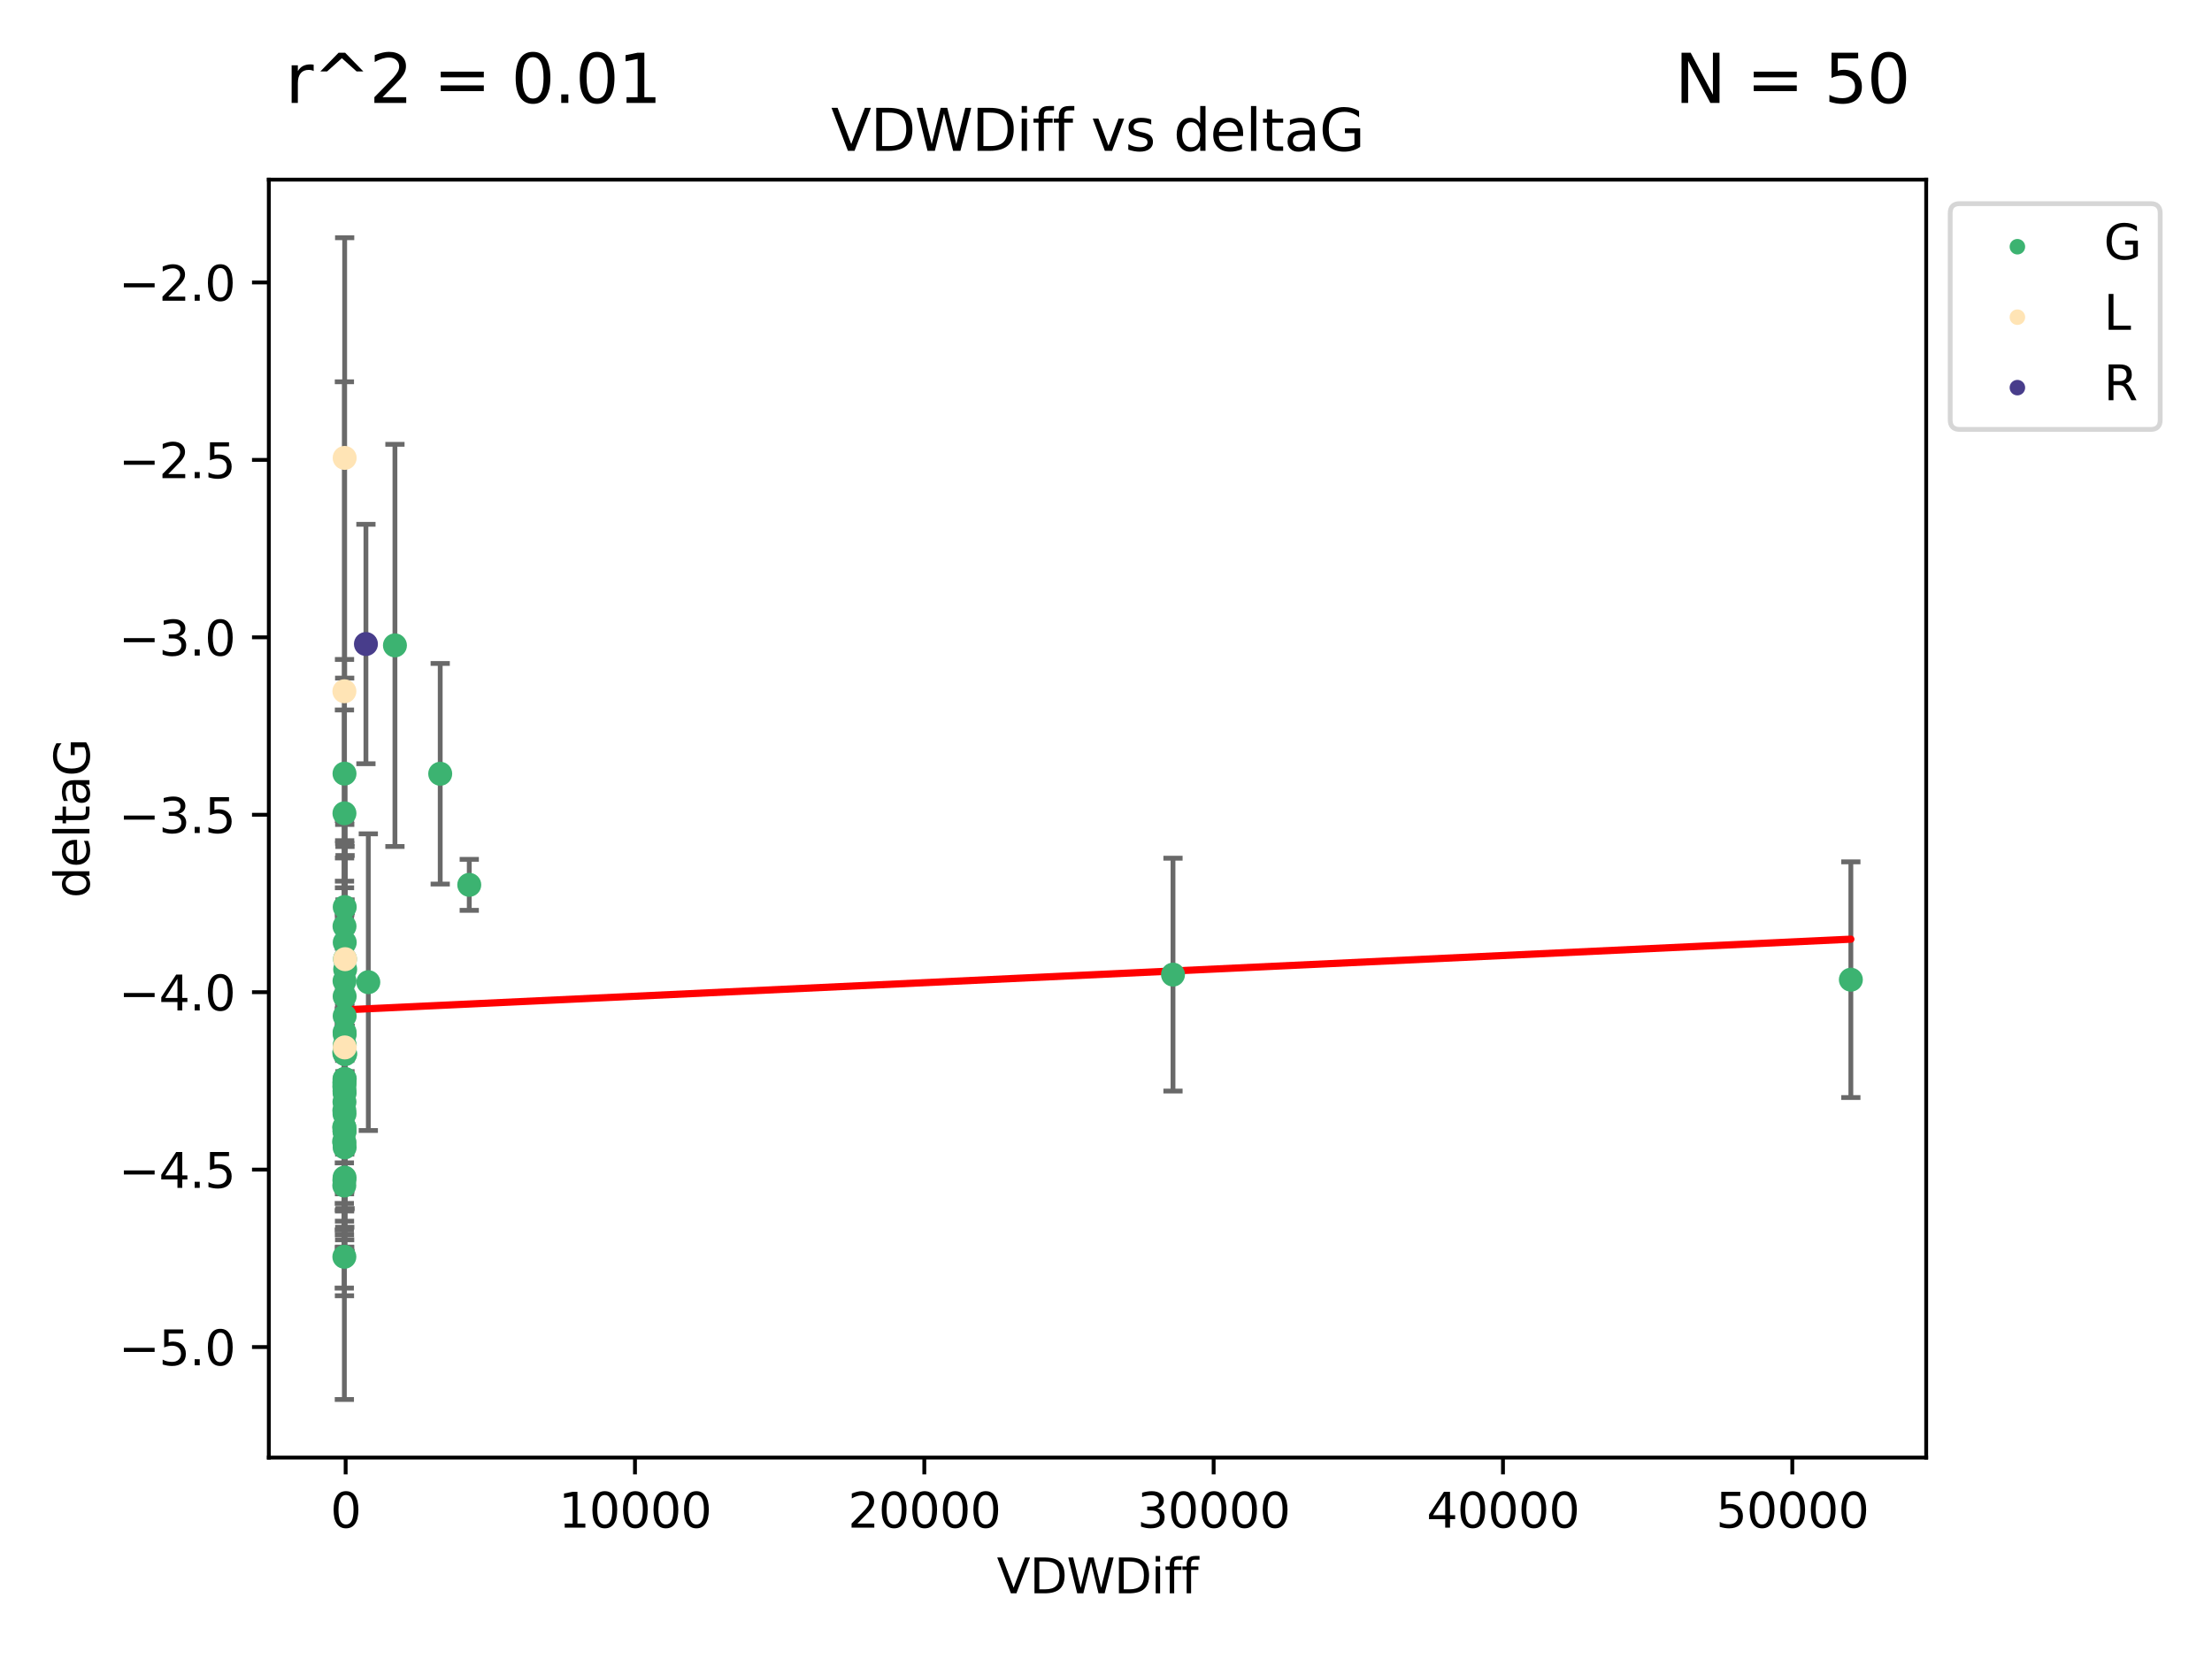 <?xml version="1.0" encoding="utf-8" standalone="no"?>
<!DOCTYPE svg PUBLIC "-//W3C//DTD SVG 1.1//EN"
  "http://www.w3.org/Graphics/SVG/1.1/DTD/svg11.dtd">
<svg xmlns:xlink="http://www.w3.org/1999/xlink" width="460.8pt" height="345.6pt" viewBox="0 0 460.8 345.6" xmlns="http://www.w3.org/2000/svg" version="1.1">
 <defs>
  <style type="text/css">*{stroke-linejoin: round; stroke-linecap: butt}</style>
 </defs>
 <g id="figure_1">
  <g id="patch_1">
   <path d="M 0 345.6 
L 460.8 345.6 
L 460.8 0 
L 0 0 
z
" style="fill: #ffffff"/>
  </g>
  <g id="axes_1">
   <g id="patch_2">
    <path d="M 56 303.64 
L 401.26 303.64 
L 401.26 37.423 
L 56 37.423 
z
" style="fill: #ffffff"/>
   </g>
   <g id="PathCollection_1">
    <defs>
     <path id="m0cdbbe667c" d="M 0 1.118 
C 0.297 1.118 0.581 1 0.791 0.791 
C 1 0.581 1.118 0.297 1.118 0 
C 1.118 -0.297 1 -0.581 0.791 -0.791 
C 0.581 -1 0.297 -1.118 0 -1.118 
C -0.297 -1.118 -0.581 -1 -0.791 -0.791 
C -1 -0.581 -1.118 -0.297 -1.118 0 
C -1.118 0.297 -1 0.581 -0.791 0.791 
C -0.581 1 -0.297 1.118 0 1.118 
z
" style="stroke: #3cb371"/>
    </defs>
    <g clip-path="url(#p14279dee9b)">
     <use xlink:href="#m0cdbbe667c" x="71.787" y="227.721" style="fill: #3cb371; stroke: #3cb371"/>
     <use xlink:href="#m0cdbbe667c" x="71.694" y="237.762" style="fill: #3cb371; stroke: #3cb371"/>
     <use xlink:href="#m0cdbbe667c" x="71.781" y="245.302" style="fill: #3cb371; stroke: #3cb371"/>
     <use xlink:href="#m0cdbbe667c" x="71.761" y="224.794" style="fill: #3cb371; stroke: #3cb371"/>
     <use xlink:href="#m0cdbbe667c" x="71.761" y="229.56" style="fill: #3cb371; stroke: #3cb371"/>
     <use xlink:href="#m0cdbbe667c" x="71.765" y="218.981" style="fill: #3cb371; stroke: #3cb371"/>
     <use xlink:href="#m0cdbbe667c" x="71.723" y="234.774" style="fill: #3cb371; stroke: #3cb371"/>
     <use xlink:href="#m0cdbbe667c" x="71.737" y="261.811" style="fill: #3cb371; stroke: #3cb371"/>
     <use xlink:href="#m0cdbbe667c" x="71.75" y="225.423" style="fill: #3cb371; stroke: #3cb371"/>
     <use xlink:href="#m0cdbbe667c" x="71.765" y="227.27" style="fill: #3cb371; stroke: #3cb371"/>
     <use xlink:href="#m0cdbbe667c" x="71.72" y="246.969" style="fill: #3cb371; stroke: #3cb371"/>
     <use xlink:href="#m0cdbbe667c" x="71.737" y="234.879" style="fill: #3cb371; stroke: #3cb371"/>
     <use xlink:href="#m0cdbbe667c" x="71.774" y="204.354" style="fill: #3cb371; stroke: #3cb371"/>
     <use xlink:href="#m0cdbbe667c" x="71.784" y="219.213" style="fill: #3cb371; stroke: #3cb371"/>
     <use xlink:href="#m0cdbbe667c" x="71.769" y="232.05" style="fill: #3cb371; stroke: #3cb371"/>
     <use xlink:href="#m0cdbbe667c" x="71.767" y="161.159" style="fill: #3cb371; stroke: #3cb371"/>
     <use xlink:href="#m0cdbbe667c" x="71.727" y="226.318" style="fill: #3cb371; stroke: #3cb371"/>
     <use xlink:href="#m0cdbbe667c" x="71.807" y="215.442" style="fill: #3cb371; stroke: #3cb371"/>
     <use xlink:href="#m0cdbbe667c" x="71.905" y="201.932" style="fill: #3cb371; stroke: #3cb371"/>
     <use xlink:href="#m0cdbbe667c" x="71.738" y="245.838" style="fill: #3cb371; stroke: #3cb371"/>
     <use xlink:href="#m0cdbbe667c" x="385.566" y="204.087" style="fill: #3cb371; stroke: #3cb371"/>
     <use xlink:href="#m0cdbbe667c" x="91.704" y="161.188" style="fill: #3cb371; stroke: #3cb371"/>
     <use xlink:href="#m0cdbbe667c" x="71.755" y="238.084" style="fill: #3cb371; stroke: #3cb371"/>
     <use xlink:href="#m0cdbbe667c" x="71.73" y="219.359" style="fill: #3cb371; stroke: #3cb371"/>
     <use xlink:href="#m0cdbbe667c" x="71.764" y="225.617" style="fill: #3cb371; stroke: #3cb371"/>
     <use xlink:href="#m0cdbbe667c" x="71.756" y="235.578" style="fill: #3cb371; stroke: #3cb371"/>
     <use xlink:href="#m0cdbbe667c" x="71.794" y="207.557" style="fill: #3cb371; stroke: #3cb371"/>
     <use xlink:href="#m0cdbbe667c" x="71.808" y="217.725" style="fill: #3cb371; stroke: #3cb371"/>
     <use xlink:href="#m0cdbbe667c" x="71.732" y="231.334" style="fill: #3cb371; stroke: #3cb371"/>
     <use xlink:href="#m0cdbbe667c" x="71.773" y="235.742" style="fill: #3cb371; stroke: #3cb371"/>
     <use xlink:href="#m0cdbbe667c" x="71.755" y="169.427" style="fill: #3cb371; stroke: #3cb371"/>
     <use xlink:href="#m0cdbbe667c" x="71.794" y="239.027" style="fill: #3cb371; stroke: #3cb371"/>
     <use xlink:href="#m0cdbbe667c" x="97.755" y="184.328" style="fill: #3cb371; stroke: #3cb371"/>
     <use xlink:href="#m0cdbbe667c" x="71.817" y="224.746" style="fill: #3cb371; stroke: #3cb371"/>
     <use xlink:href="#m0cdbbe667c" x="71.767" y="192.95" style="fill: #3cb371; stroke: #3cb371"/>
     <use xlink:href="#m0cdbbe667c" x="244.357" y="203.03" style="fill: #3cb371; stroke: #3cb371"/>
     <use xlink:href="#m0cdbbe667c" x="71.786" y="215.031" style="fill: #3cb371; stroke: #3cb371"/>
     <use xlink:href="#m0cdbbe667c" x="71.815" y="196.325" style="fill: #3cb371; stroke: #3cb371"/>
     <use xlink:href="#m0cdbbe667c" x="71.867" y="199.791" style="fill: #3cb371; stroke: #3cb371"/>
     <use xlink:href="#m0cdbbe667c" x="71.799" y="211.652" style="fill: #3cb371; stroke: #3cb371"/>
     <use xlink:href="#m0cdbbe667c" x="82.273" y="134.447" style="fill: #3cb371; stroke: #3cb371"/>
     <use xlink:href="#m0cdbbe667c" x="71.877" y="219.609" style="fill: #3cb371; stroke: #3cb371"/>
     <use xlink:href="#m0cdbbe667c" x="71.811" y="188.951" style="fill: #3cb371; stroke: #3cb371"/>
     <use xlink:href="#m0cdbbe667c" x="71.884" y="219.461" style="fill: #3cb371; stroke: #3cb371"/>
     <use xlink:href="#m0cdbbe667c" x="76.726" y="204.604" style="fill: #3cb371; stroke: #3cb371"/>
    </g>
   </g>
   <g id="PathCollection_2">
    <defs>
     <path id="m116591fae8" d="M 0 1.118 
C 0.297 1.118 0.581 1 0.791 0.791 
C 1 0.581 1.118 0.297 1.118 0 
C 1.118 -0.297 1 -0.581 0.791 -0.791 
C 0.581 -1 0.297 -1.118 0 -1.118 
C -0.297 -1.118 -0.581 -1 -0.791 -0.791 
C -1 -0.581 -1.118 -0.297 -1.118 0 
C -1.118 0.297 -1 0.581 -0.791 0.791 
C -0.581 1 -0.297 1.118 0 1.118 
z
" style="stroke: #ffe4b5"/>
    </defs>
    <g clip-path="url(#p14279dee9b)">
     <use xlink:href="#m116591fae8" x="71.819" y="218.198" style="fill: #ffe4b5; stroke: #ffe4b5"/>
     <use xlink:href="#m116591fae8" x="71.8" y="95.39" style="fill: #ffe4b5; stroke: #ffe4b5"/>
     <use xlink:href="#m116591fae8" x="71.895" y="199.814" style="fill: #ffe4b5; stroke: #ffe4b5"/>
     <use xlink:href="#m116591fae8" x="71.745" y="144.003" style="fill: #ffe4b5; stroke: #ffe4b5"/>
    </g>
   </g>
   <g id="PathCollection_3">
    <defs>
     <path id="m984e4f17bc" d="M 0 1.118 
C 0.297 1.118 0.581 1 0.791 0.791 
C 1 0.581 1.118 0.297 1.118 0 
C 1.118 -0.297 1 -0.581 0.791 -0.791 
C 0.581 -1 0.297 -1.118 0 -1.118 
C -0.297 -1.118 -0.581 -1 -0.791 -0.791 
C -1 -0.581 -1.118 -0.297 -1.118 0 
C -1.118 0.297 -1 0.581 -0.791 0.791 
C -0.581 1 -0.297 1.118 0 1.118 
z
" style="stroke: #483d8b"/>
    </defs>
    <g clip-path="url(#p14279dee9b)">
     <use xlink:href="#m984e4f17bc" x="76.23" y="134.16" style="fill: #483d8b; stroke: #483d8b"/>
    </g>
   </g>
   <g id="matplotlib.axis_1">
    <g id="xtick_1">
     <g id="line2d_1">
      <defs>
       <path id="me6959cdc4e" d="M 0 0 
L 0 3.5 
" style="stroke: #000000; stroke-width: 0.8"/>
      </defs>
      <g>
       <use xlink:href="#me6959cdc4e" x="72.005" y="303.64" style="stroke: #000000; stroke-width: 0.8"/>
      </g>
     </g>
     <g id="text_1">
      <!-- 0 -->
      <g transform="translate(68.823 318.238)scale(0.1 -0.1)">
       <defs>
        <path id="DejaVuSans-30" d="M 2034 4250 
Q 1547 4250 1301 3770 
Q 1056 3291 1056 2328 
Q 1056 1369 1301 889 
Q 1547 409 2034 409 
Q 2525 409 2770 889 
Q 3016 1369 3016 2328 
Q 3016 3291 2770 3770 
Q 2525 4250 2034 4250 
z
M 2034 4750 
Q 2819 4750 3233 4129 
Q 3647 3509 3647 2328 
Q 3647 1150 3233 529 
Q 2819 -91 2034 -91 
Q 1250 -91 836 529 
Q 422 1150 422 2328 
Q 422 3509 836 4129 
Q 1250 4750 2034 4750 
z
" transform="scale(0.016)"/>
       </defs>
       <use xlink:href="#DejaVuSans-30"/>
      </g>
     </g>
    </g>
    <g id="xtick_2">
     <g id="line2d_2">
      <g>
       <use xlink:href="#me6959cdc4e" x="132.278" y="303.64" style="stroke: #000000; stroke-width: 0.8"/>
      </g>
     </g>
     <g id="text_2">
      <!-- 10000 -->
      <g transform="translate(116.372 318.238)scale(0.1 -0.1)">
       <defs>
        <path id="DejaVuSans-31" d="M 794 531 
L 1825 531 
L 1825 4091 
L 703 3866 
L 703 4441 
L 1819 4666 
L 2450 4666 
L 2450 531 
L 3481 531 
L 3481 0 
L 794 0 
L 794 531 
z
" transform="scale(0.016)"/>
       </defs>
       <use xlink:href="#DejaVuSans-31"/>
       <use xlink:href="#DejaVuSans-30" x="63.623"/>
       <use xlink:href="#DejaVuSans-30" x="127.246"/>
       <use xlink:href="#DejaVuSans-30" x="190.869"/>
       <use xlink:href="#DejaVuSans-30" x="254.492"/>
      </g>
     </g>
    </g>
    <g id="xtick_3">
     <g id="line2d_3">
      <g>
       <use xlink:href="#me6959cdc4e" x="192.551" y="303.64" style="stroke: #000000; stroke-width: 0.8"/>
      </g>
     </g>
     <g id="text_3">
      <!-- 20000 -->
      <g transform="translate(176.645 318.238)scale(0.1 -0.1)">
       <defs>
        <path id="DejaVuSans-32" d="M 1228 531 
L 3431 531 
L 3431 0 
L 469 0 
L 469 531 
Q 828 903 1448 1529 
Q 2069 2156 2228 2338 
Q 2531 2678 2651 2914 
Q 2772 3150 2772 3378 
Q 2772 3750 2511 3984 
Q 2250 4219 1831 4219 
Q 1534 4219 1204 4116 
Q 875 4013 500 3803 
L 500 4441 
Q 881 4594 1212 4672 
Q 1544 4750 1819 4750 
Q 2544 4750 2975 4387 
Q 3406 4025 3406 3419 
Q 3406 3131 3298 2873 
Q 3191 2616 2906 2266 
Q 2828 2175 2409 1742 
Q 1991 1309 1228 531 
z
" transform="scale(0.016)"/>
       </defs>
       <use xlink:href="#DejaVuSans-32"/>
       <use xlink:href="#DejaVuSans-30" x="63.623"/>
       <use xlink:href="#DejaVuSans-30" x="127.246"/>
       <use xlink:href="#DejaVuSans-30" x="190.869"/>
       <use xlink:href="#DejaVuSans-30" x="254.492"/>
      </g>
     </g>
    </g>
    <g id="xtick_4">
     <g id="line2d_4">
      <g>
       <use xlink:href="#me6959cdc4e" x="252.824" y="303.64" style="stroke: #000000; stroke-width: 0.8"/>
      </g>
     </g>
     <g id="text_4">
      <!-- 30000 -->
      <g transform="translate(236.918 318.238)scale(0.1 -0.1)">
       <defs>
        <path id="DejaVuSans-33" d="M 2597 2516 
Q 3050 2419 3304 2112 
Q 3559 1806 3559 1356 
Q 3559 666 3084 287 
Q 2609 -91 1734 -91 
Q 1441 -91 1130 -33 
Q 819 25 488 141 
L 488 750 
Q 750 597 1062 519 
Q 1375 441 1716 441 
Q 2309 441 2620 675 
Q 2931 909 2931 1356 
Q 2931 1769 2642 2001 
Q 2353 2234 1838 2234 
L 1294 2234 
L 1294 2753 
L 1863 2753 
Q 2328 2753 2575 2939 
Q 2822 3125 2822 3475 
Q 2822 3834 2567 4026 
Q 2313 4219 1838 4219 
Q 1578 4219 1281 4162 
Q 984 4106 628 3988 
L 628 4550 
Q 988 4650 1302 4700 
Q 1616 4750 1894 4750 
Q 2613 4750 3031 4423 
Q 3450 4097 3450 3541 
Q 3450 3153 3228 2886 
Q 3006 2619 2597 2516 
z
" transform="scale(0.016)"/>
       </defs>
       <use xlink:href="#DejaVuSans-33"/>
       <use xlink:href="#DejaVuSans-30" x="63.623"/>
       <use xlink:href="#DejaVuSans-30" x="127.246"/>
       <use xlink:href="#DejaVuSans-30" x="190.869"/>
       <use xlink:href="#DejaVuSans-30" x="254.492"/>
      </g>
     </g>
    </g>
    <g id="xtick_5">
     <g id="line2d_5">
      <g>
       <use xlink:href="#me6959cdc4e" x="313.097" y="303.64" style="stroke: #000000; stroke-width: 0.8"/>
      </g>
     </g>
     <g id="text_5">
      <!-- 40000 -->
      <g transform="translate(297.191 318.238)scale(0.1 -0.1)">
       <defs>
        <path id="DejaVuSans-34" d="M 2419 4116 
L 825 1625 
L 2419 1625 
L 2419 4116 
z
M 2253 4666 
L 3047 4666 
L 3047 1625 
L 3713 1625 
L 3713 1100 
L 3047 1100 
L 3047 0 
L 2419 0 
L 2419 1100 
L 313 1100 
L 313 1709 
L 2253 4666 
z
" transform="scale(0.016)"/>
       </defs>
       <use xlink:href="#DejaVuSans-34"/>
       <use xlink:href="#DejaVuSans-30" x="63.623"/>
       <use xlink:href="#DejaVuSans-30" x="127.246"/>
       <use xlink:href="#DejaVuSans-30" x="190.869"/>
       <use xlink:href="#DejaVuSans-30" x="254.492"/>
      </g>
     </g>
    </g>
    <g id="xtick_6">
     <g id="line2d_6">
      <g>
       <use xlink:href="#me6959cdc4e" x="373.37" y="303.64" style="stroke: #000000; stroke-width: 0.8"/>
      </g>
     </g>
     <g id="text_6">
      <!-- 50000 -->
      <g transform="translate(357.464 318.238)scale(0.1 -0.1)">
       <defs>
        <path id="DejaVuSans-35" d="M 691 4666 
L 3169 4666 
L 3169 4134 
L 1269 4134 
L 1269 2991 
Q 1406 3038 1543 3061 
Q 1681 3084 1819 3084 
Q 2600 3084 3056 2656 
Q 3513 2228 3513 1497 
Q 3513 744 3044 326 
Q 2575 -91 1722 -91 
Q 1428 -91 1123 -41 
Q 819 9 494 109 
L 494 744 
Q 775 591 1075 516 
Q 1375 441 1709 441 
Q 2250 441 2565 725 
Q 2881 1009 2881 1497 
Q 2881 1984 2565 2268 
Q 2250 2553 1709 2553 
Q 1456 2553 1204 2497 
Q 953 2441 691 2322 
L 691 4666 
z
" transform="scale(0.016)"/>
       </defs>
       <use xlink:href="#DejaVuSans-35"/>
       <use xlink:href="#DejaVuSans-30" x="63.623"/>
       <use xlink:href="#DejaVuSans-30" x="127.246"/>
       <use xlink:href="#DejaVuSans-30" x="190.869"/>
       <use xlink:href="#DejaVuSans-30" x="254.492"/>
      </g>
     </g>
    </g>
    <g id="text_7">
     <!-- VDWDiff -->
     <g transform="translate(207.657 331.917)scale(0.1 -0.1)">
      <defs>
       <path id="DejaVuSans-56" d="M 1831 0 
L 50 4666 
L 709 4666 
L 2188 738 
L 3669 4666 
L 4325 4666 
L 2547 0 
L 1831 0 
z
" transform="scale(0.016)"/>
       <path id="DejaVuSans-44" d="M 1259 4147 
L 1259 519 
L 2022 519 
Q 2988 519 3436 956 
Q 3884 1394 3884 2338 
Q 3884 3275 3436 3711 
Q 2988 4147 2022 4147 
L 1259 4147 
z
M 628 4666 
L 1925 4666 
Q 3281 4666 3915 4102 
Q 4550 3538 4550 2338 
Q 4550 1131 3912 565 
Q 3275 0 1925 0 
L 628 0 
L 628 4666 
z
" transform="scale(0.016)"/>
       <path id="DejaVuSans-57" d="M 213 4666 
L 850 4666 
L 1831 722 
L 2809 4666 
L 3519 4666 
L 4500 722 
L 5478 4666 
L 6119 4666 
L 4947 0 
L 4153 0 
L 3169 4050 
L 2175 0 
L 1381 0 
L 213 4666 
z
" transform="scale(0.016)"/>
       <path id="DejaVuSans-69" d="M 603 3500 
L 1178 3500 
L 1178 0 
L 603 0 
L 603 3500 
z
M 603 4863 
L 1178 4863 
L 1178 4134 
L 603 4134 
L 603 4863 
z
" transform="scale(0.016)"/>
       <path id="DejaVuSans-66" d="M 2375 4863 
L 2375 4384 
L 1825 4384 
Q 1516 4384 1395 4259 
Q 1275 4134 1275 3809 
L 1275 3500 
L 2222 3500 
L 2222 3053 
L 1275 3053 
L 1275 0 
L 697 0 
L 697 3053 
L 147 3053 
L 147 3500 
L 697 3500 
L 697 3744 
Q 697 4328 969 4595 
Q 1241 4863 1831 4863 
L 2375 4863 
z
" transform="scale(0.016)"/>
      </defs>
      <use xlink:href="#DejaVuSans-56"/>
      <use xlink:href="#DejaVuSans-44" x="68.408"/>
      <use xlink:href="#DejaVuSans-57" x="145.41"/>
      <use xlink:href="#DejaVuSans-44" x="244.287"/>
      <use xlink:href="#DejaVuSans-69" x="321.289"/>
      <use xlink:href="#DejaVuSans-66" x="349.072"/>
      <use xlink:href="#DejaVuSans-66" x="384.277"/>
     </g>
    </g>
   </g>
   <g id="matplotlib.axis_2">
    <g id="ytick_1">
     <g id="line2d_7">
      <defs>
       <path id="mc650362990" d="M 0 0 
L -3.5 0 
" style="stroke: #000000; stroke-width: 0.8"/>
      </defs>
      <g>
       <use xlink:href="#mc650362990" x="56" y="280.616" style="stroke: #000000; stroke-width: 0.8"/>
      </g>
     </g>
     <g id="text_8">
      <!-- −5.0 -->
      <g transform="translate(24.717 284.416)scale(0.1 -0.1)">
       <defs>
        <path id="DejaVuSans-2212" d="M 678 2272 
L 4684 2272 
L 4684 1741 
L 678 1741 
L 678 2272 
z
" transform="scale(0.016)"/>
        <path id="DejaVuSans-2e" d="M 684 794 
L 1344 794 
L 1344 0 
L 684 0 
L 684 794 
z
" transform="scale(0.016)"/>
       </defs>
       <use xlink:href="#DejaVuSans-2212"/>
       <use xlink:href="#DejaVuSans-35" x="83.789"/>
       <use xlink:href="#DejaVuSans-2e" x="147.412"/>
       <use xlink:href="#DejaVuSans-30" x="179.199"/>
      </g>
     </g>
    </g>
    <g id="ytick_2">
     <g id="line2d_8">
      <g>
       <use xlink:href="#mc650362990" x="56" y="243.654" style="stroke: #000000; stroke-width: 0.8"/>
      </g>
     </g>
     <g id="text_9">
      <!-- −4.5 -->
      <g transform="translate(24.717 247.454)scale(0.1 -0.1)">
       <use xlink:href="#DejaVuSans-2212"/>
       <use xlink:href="#DejaVuSans-34" x="83.789"/>
       <use xlink:href="#DejaVuSans-2e" x="147.412"/>
       <use xlink:href="#DejaVuSans-35" x="179.199"/>
      </g>
     </g>
    </g>
    <g id="ytick_3">
     <g id="line2d_9">
      <g>
       <use xlink:href="#mc650362990" x="56" y="206.692" style="stroke: #000000; stroke-width: 0.8"/>
      </g>
     </g>
     <g id="text_10">
      <!-- −4.0 -->
      <g transform="translate(24.717 210.492)scale(0.1 -0.1)">
       <use xlink:href="#DejaVuSans-2212"/>
       <use xlink:href="#DejaVuSans-34" x="83.789"/>
       <use xlink:href="#DejaVuSans-2e" x="147.412"/>
       <use xlink:href="#DejaVuSans-30" x="179.199"/>
      </g>
     </g>
    </g>
    <g id="ytick_4">
     <g id="line2d_10">
      <g>
       <use xlink:href="#mc650362990" x="56" y="169.73" style="stroke: #000000; stroke-width: 0.8"/>
      </g>
     </g>
     <g id="text_11">
      <!-- −3.5 -->
      <g transform="translate(24.717 173.53)scale(0.1 -0.1)">
       <use xlink:href="#DejaVuSans-2212"/>
       <use xlink:href="#DejaVuSans-33" x="83.789"/>
       <use xlink:href="#DejaVuSans-2e" x="147.412"/>
       <use xlink:href="#DejaVuSans-35" x="179.199"/>
      </g>
     </g>
    </g>
    <g id="ytick_5">
     <g id="line2d_11">
      <g>
       <use xlink:href="#mc650362990" x="56" y="132.769" style="stroke: #000000; stroke-width: 0.8"/>
      </g>
     </g>
     <g id="text_12">
      <!-- −3.0 -->
      <g transform="translate(24.717 136.568)scale(0.1 -0.1)">
       <use xlink:href="#DejaVuSans-2212"/>
       <use xlink:href="#DejaVuSans-33" x="83.789"/>
       <use xlink:href="#DejaVuSans-2e" x="147.412"/>
       <use xlink:href="#DejaVuSans-30" x="179.199"/>
      </g>
     </g>
    </g>
    <g id="ytick_6">
     <g id="line2d_12">
      <g>
       <use xlink:href="#mc650362990" x="56" y="95.807" style="stroke: #000000; stroke-width: 0.8"/>
      </g>
     </g>
     <g id="text_13">
      <!-- −2.5 -->
      <g transform="translate(24.717 99.606)scale(0.1 -0.1)">
       <use xlink:href="#DejaVuSans-2212"/>
       <use xlink:href="#DejaVuSans-32" x="83.789"/>
       <use xlink:href="#DejaVuSans-2e" x="147.412"/>
       <use xlink:href="#DejaVuSans-35" x="179.199"/>
      </g>
     </g>
    </g>
    <g id="ytick_7">
     <g id="line2d_13">
      <g>
       <use xlink:href="#mc650362990" x="56" y="58.845" style="stroke: #000000; stroke-width: 0.8"/>
      </g>
     </g>
     <g id="text_14">
      <!-- −2.0 -->
      <g transform="translate(24.717 62.644)scale(0.1 -0.1)">
       <use xlink:href="#DejaVuSans-2212"/>
       <use xlink:href="#DejaVuSans-32" x="83.789"/>
       <use xlink:href="#DejaVuSans-2e" x="147.412"/>
       <use xlink:href="#DejaVuSans-30" x="179.199"/>
      </g>
     </g>
    </g>
    <g id="text_15">
     <!-- deltaG -->
     <g transform="translate(18.637 187.07)rotate(-90)scale(0.1 -0.1)">
      <defs>
       <path id="DejaVuSans-64" d="M 2906 2969 
L 2906 4863 
L 3481 4863 
L 3481 0 
L 2906 0 
L 2906 525 
Q 2725 213 2448 61 
Q 2172 -91 1784 -91 
Q 1150 -91 751 415 
Q 353 922 353 1747 
Q 353 2572 751 3078 
Q 1150 3584 1784 3584 
Q 2172 3584 2448 3432 
Q 2725 3281 2906 2969 
z
M 947 1747 
Q 947 1113 1208 752 
Q 1469 391 1925 391 
Q 2381 391 2643 752 
Q 2906 1113 2906 1747 
Q 2906 2381 2643 2742 
Q 2381 3103 1925 3103 
Q 1469 3103 1208 2742 
Q 947 2381 947 1747 
z
" transform="scale(0.016)"/>
       <path id="DejaVuSans-65" d="M 3597 1894 
L 3597 1613 
L 953 1613 
Q 991 1019 1311 708 
Q 1631 397 2203 397 
Q 2534 397 2845 478 
Q 3156 559 3463 722 
L 3463 178 
Q 3153 47 2828 -22 
Q 2503 -91 2169 -91 
Q 1331 -91 842 396 
Q 353 884 353 1716 
Q 353 2575 817 3079 
Q 1281 3584 2069 3584 
Q 2775 3584 3186 3129 
Q 3597 2675 3597 1894 
z
M 3022 2063 
Q 3016 2534 2758 2815 
Q 2500 3097 2075 3097 
Q 1594 3097 1305 2825 
Q 1016 2553 972 2059 
L 3022 2063 
z
" transform="scale(0.016)"/>
       <path id="DejaVuSans-6c" d="M 603 4863 
L 1178 4863 
L 1178 0 
L 603 0 
L 603 4863 
z
" transform="scale(0.016)"/>
       <path id="DejaVuSans-74" d="M 1172 4494 
L 1172 3500 
L 2356 3500 
L 2356 3053 
L 1172 3053 
L 1172 1153 
Q 1172 725 1289 603 
Q 1406 481 1766 481 
L 2356 481 
L 2356 0 
L 1766 0 
Q 1100 0 847 248 
Q 594 497 594 1153 
L 594 3053 
L 172 3053 
L 172 3500 
L 594 3500 
L 594 4494 
L 1172 4494 
z
" transform="scale(0.016)"/>
       <path id="DejaVuSans-61" d="M 2194 1759 
Q 1497 1759 1228 1600 
Q 959 1441 959 1056 
Q 959 750 1161 570 
Q 1363 391 1709 391 
Q 2188 391 2477 730 
Q 2766 1069 2766 1631 
L 2766 1759 
L 2194 1759 
z
M 3341 1997 
L 3341 0 
L 2766 0 
L 2766 531 
Q 2569 213 2275 61 
Q 1981 -91 1556 -91 
Q 1019 -91 701 211 
Q 384 513 384 1019 
Q 384 1609 779 1909 
Q 1175 2209 1959 2209 
L 2766 2209 
L 2766 2266 
Q 2766 2663 2505 2880 
Q 2244 3097 1772 3097 
Q 1472 3097 1187 3025 
Q 903 2953 641 2809 
L 641 3341 
Q 956 3463 1253 3523 
Q 1550 3584 1831 3584 
Q 2591 3584 2966 3190 
Q 3341 2797 3341 1997 
z
" transform="scale(0.016)"/>
       <path id="DejaVuSans-47" d="M 3809 666 
L 3809 1919 
L 2778 1919 
L 2778 2438 
L 4434 2438 
L 4434 434 
Q 4069 175 3628 42 
Q 3188 -91 2688 -91 
Q 1594 -91 976 548 
Q 359 1188 359 2328 
Q 359 3472 976 4111 
Q 1594 4750 2688 4750 
Q 3144 4750 3555 4637 
Q 3966 4525 4313 4306 
L 4313 3634 
Q 3963 3931 3569 4081 
Q 3175 4231 2741 4231 
Q 1884 4231 1454 3753 
Q 1025 3275 1025 2328 
Q 1025 1384 1454 906 
Q 1884 428 2741 428 
Q 3075 428 3337 486 
Q 3600 544 3809 666 
z
" transform="scale(0.016)"/>
      </defs>
      <use xlink:href="#DejaVuSans-64"/>
      <use xlink:href="#DejaVuSans-65" x="63.477"/>
      <use xlink:href="#DejaVuSans-6c" x="125"/>
      <use xlink:href="#DejaVuSans-74" x="152.783"/>
      <use xlink:href="#DejaVuSans-61" x="191.992"/>
      <use xlink:href="#DejaVuSans-47" x="253.271"/>
     </g>
    </g>
   </g>
   <g id="LineCollection_1">
    <path d="M 71.787 234.896 
L 71.787 220.546 
" clip-path="url(#p14279dee9b)" style="fill: none; stroke: #696969"/>
    <path d="M 71.694 261.42 
L 71.694 214.104 
" clip-path="url(#p14279dee9b)" style="fill: none; stroke: #696969"/>
    <path d="M 71.781 259.794 
L 71.781 230.809 
" clip-path="url(#p14279dee9b)" style="fill: none; stroke: #696969"/>
    <path d="M 71.761 252.041 
L 71.761 197.547 
" clip-path="url(#p14279dee9b)" style="fill: none; stroke: #696969"/>
    <path d="M 71.761 259.905 
L 71.761 199.216 
" clip-path="url(#p14279dee9b)" style="fill: none; stroke: #696969"/>
    <path d="M 71.765 254.396 
L 71.765 183.566 
" clip-path="url(#p14279dee9b)" style="fill: none; stroke: #696969"/>
    <path d="M 71.723 256.237 
L 71.723 213.312 
" clip-path="url(#p14279dee9b)" style="fill: none; stroke: #696969"/>
    <path d="M 71.737 291.539 
L 71.737 232.082 
" clip-path="url(#p14279dee9b)" style="fill: none; stroke: #696969"/>
    <path d="M 71.75 235.421 
L 71.75 215.426 
" clip-path="url(#p14279dee9b)" style="fill: none; stroke: #696969"/>
    <path d="M 71.765 260.882 
L 71.765 193.658 
" clip-path="url(#p14279dee9b)" style="fill: none; stroke: #696969"/>
    <path d="M 71.72 268.334 
L 71.72 225.604 
" clip-path="url(#p14279dee9b)" style="fill: none; stroke: #696969"/>
    <path d="M 71.737 242.245 
L 71.737 227.513 
" clip-path="url(#p14279dee9b)" style="fill: none; stroke: #696969"/>
    <path d="M 71.774 229.97 
L 71.774 178.738 
" clip-path="url(#p14279dee9b)" style="fill: none; stroke: #696969"/>
    <path d="M 71.784 232.755 
L 71.784 205.671 
" clip-path="url(#p14279dee9b)" style="fill: none; stroke: #696969"/>
    <path d="M 71.769 247.661 
L 71.769 216.438 
" clip-path="url(#p14279dee9b)" style="fill: none; stroke: #696969"/>
    <path d="M 71.767 184.937 
L 71.767 137.38 
" clip-path="url(#p14279dee9b)" style="fill: none; stroke: #696969"/>
    <path d="M 71.727 250.695 
L 71.727 201.941 
" clip-path="url(#p14279dee9b)" style="fill: none; stroke: #696969"/>
    <path d="M 71.807 240.425 
L 71.807 190.458 
" clip-path="url(#p14279dee9b)" style="fill: none; stroke: #696969"/>
    <path d="M 71.905 213.75 
L 71.905 190.114 
" clip-path="url(#p14279dee9b)" style="fill: none; stroke: #696969"/>
    <path d="M 71.738 260.959 
L 71.738 230.717 
" clip-path="url(#p14279dee9b)" style="fill: none; stroke: #696969"/>
    <path d="M 385.566 228.633 
L 385.566 179.541 
" clip-path="url(#p14279dee9b)" style="fill: none; stroke: #696969"/>
    <path d="M 91.704 184.168 
L 91.704 138.207 
" clip-path="url(#p14279dee9b)" style="fill: none; stroke: #696969"/>
    <path d="M 71.755 257.225 
L 71.755 218.943 
" clip-path="url(#p14279dee9b)" style="fill: none; stroke: #696969"/>
    <path d="M 71.73 228.563 
L 71.73 210.154 
" clip-path="url(#p14279dee9b)" style="fill: none; stroke: #696969"/>
    <path d="M 71.764 248.702 
L 71.764 202.532 
" clip-path="url(#p14279dee9b)" style="fill: none; stroke: #696969"/>
    <path d="M 71.756 269.932 
L 71.756 201.224 
" clip-path="url(#p14279dee9b)" style="fill: none; stroke: #696969"/>
    <path d="M 71.794 225.005 
L 71.794 190.109 
" clip-path="url(#p14279dee9b)" style="fill: none; stroke: #696969"/>
    <path d="M 71.808 225.779 
L 71.808 209.672 
" clip-path="url(#p14279dee9b)" style="fill: none; stroke: #696969"/>
    <path d="M 71.732 246.24 
L 71.732 216.427 
" clip-path="url(#p14279dee9b)" style="fill: none; stroke: #696969"/>
    <path d="M 71.773 252.274 
L 71.773 219.209 
" clip-path="url(#p14279dee9b)" style="fill: none; stroke: #696969"/>
    <path d="M 71.755 190.957 
L 71.755 147.898 
" clip-path="url(#p14279dee9b)" style="fill: none; stroke: #696969"/>
    <path d="M 71.794 258.271 
L 71.794 219.784 
" clip-path="url(#p14279dee9b)" style="fill: none; stroke: #696969"/>
    <path d="M 97.755 189.639 
L 97.755 179.017 
" clip-path="url(#p14279dee9b)" style="fill: none; stroke: #696969"/>
    <path d="M 71.817 255.649 
L 71.817 193.844 
" clip-path="url(#p14279dee9b)" style="fill: none; stroke: #696969"/>
    <path d="M 71.767 214.977 
L 71.767 170.923 
" clip-path="url(#p14279dee9b)" style="fill: none; stroke: #696969"/>
    <path d="M 244.357 227.283 
L 244.357 178.778 
" clip-path="url(#p14279dee9b)" style="fill: none; stroke: #696969"/>
    <path d="M 71.786 233.437 
L 71.786 196.626 
" clip-path="url(#p14279dee9b)" style="fill: none; stroke: #696969"/>
    <path d="M 71.815 220.904 
L 71.815 171.747 
" clip-path="url(#p14279dee9b)" style="fill: none; stroke: #696969"/>
    <path d="M 71.867 223.233 
L 71.867 176.349 
" clip-path="url(#p14279dee9b)" style="fill: none; stroke: #696969"/>
    <path d="M 71.799 248.183 
L 71.799 175.12 
" clip-path="url(#p14279dee9b)" style="fill: none; stroke: #696969"/>
    <path d="M 82.273 176.335 
L 82.273 92.56 
" clip-path="url(#p14279dee9b)" style="fill: none; stroke: #696969"/>
    <path d="M 71.877 251.763 
L 71.877 187.455 
" clip-path="url(#p14279dee9b)" style="fill: none; stroke: #696969"/>
    <path d="M 71.811 202.208 
L 71.811 175.693 
" clip-path="url(#p14279dee9b)" style="fill: none; stroke: #696969"/>
    <path d="M 71.884 260.699 
L 71.884 178.222 
" clip-path="url(#p14279dee9b)" style="fill: none; stroke: #696969"/>
    <path d="M 76.726 235.505 
L 76.726 173.702 
" clip-path="url(#p14279dee9b)" style="fill: none; stroke: #696969"/>
   </g>
   <g id="line2d_14">
    <defs>
     <path id="m330cf4c95a" d="M 2 0 
L -2 -0 
" style="stroke: #696969"/>
    </defs>
    <g clip-path="url(#p14279dee9b)">
     <use xlink:href="#m330cf4c95a" x="71.787" y="234.896" style="fill: #696969; stroke: #696969"/>
     <use xlink:href="#m330cf4c95a" x="71.694" y="261.42" style="fill: #696969; stroke: #696969"/>
     <use xlink:href="#m330cf4c95a" x="71.781" y="259.794" style="fill: #696969; stroke: #696969"/>
     <use xlink:href="#m330cf4c95a" x="71.761" y="252.041" style="fill: #696969; stroke: #696969"/>
     <use xlink:href="#m330cf4c95a" x="71.761" y="259.905" style="fill: #696969; stroke: #696969"/>
     <use xlink:href="#m330cf4c95a" x="71.765" y="254.396" style="fill: #696969; stroke: #696969"/>
     <use xlink:href="#m330cf4c95a" x="71.723" y="256.237" style="fill: #696969; stroke: #696969"/>
     <use xlink:href="#m330cf4c95a" x="71.737" y="291.539" style="fill: #696969; stroke: #696969"/>
     <use xlink:href="#m330cf4c95a" x="71.75" y="235.421" style="fill: #696969; stroke: #696969"/>
     <use xlink:href="#m330cf4c95a" x="71.765" y="260.882" style="fill: #696969; stroke: #696969"/>
     <use xlink:href="#m330cf4c95a" x="71.72" y="268.334" style="fill: #696969; stroke: #696969"/>
     <use xlink:href="#m330cf4c95a" x="71.737" y="242.245" style="fill: #696969; stroke: #696969"/>
     <use xlink:href="#m330cf4c95a" x="71.774" y="229.97" style="fill: #696969; stroke: #696969"/>
     <use xlink:href="#m330cf4c95a" x="71.784" y="232.755" style="fill: #696969; stroke: #696969"/>
     <use xlink:href="#m330cf4c95a" x="71.769" y="247.661" style="fill: #696969; stroke: #696969"/>
     <use xlink:href="#m330cf4c95a" x="71.767" y="184.937" style="fill: #696969; stroke: #696969"/>
     <use xlink:href="#m330cf4c95a" x="71.727" y="250.695" style="fill: #696969; stroke: #696969"/>
     <use xlink:href="#m330cf4c95a" x="71.807" y="240.425" style="fill: #696969; stroke: #696969"/>
     <use xlink:href="#m330cf4c95a" x="71.905" y="213.75" style="fill: #696969; stroke: #696969"/>
     <use xlink:href="#m330cf4c95a" x="71.738" y="260.959" style="fill: #696969; stroke: #696969"/>
     <use xlink:href="#m330cf4c95a" x="385.566" y="228.633" style="fill: #696969; stroke: #696969"/>
     <use xlink:href="#m330cf4c95a" x="91.704" y="184.168" style="fill: #696969; stroke: #696969"/>
     <use xlink:href="#m330cf4c95a" x="71.755" y="257.225" style="fill: #696969; stroke: #696969"/>
     <use xlink:href="#m330cf4c95a" x="71.73" y="228.563" style="fill: #696969; stroke: #696969"/>
     <use xlink:href="#m330cf4c95a" x="71.764" y="248.702" style="fill: #696969; stroke: #696969"/>
     <use xlink:href="#m330cf4c95a" x="71.756" y="269.932" style="fill: #696969; stroke: #696969"/>
     <use xlink:href="#m330cf4c95a" x="71.794" y="225.005" style="fill: #696969; stroke: #696969"/>
     <use xlink:href="#m330cf4c95a" x="71.808" y="225.779" style="fill: #696969; stroke: #696969"/>
     <use xlink:href="#m330cf4c95a" x="71.732" y="246.24" style="fill: #696969; stroke: #696969"/>
     <use xlink:href="#m330cf4c95a" x="71.773" y="252.274" style="fill: #696969; stroke: #696969"/>
     <use xlink:href="#m330cf4c95a" x="71.755" y="190.957" style="fill: #696969; stroke: #696969"/>
     <use xlink:href="#m330cf4c95a" x="71.794" y="258.271" style="fill: #696969; stroke: #696969"/>
     <use xlink:href="#m330cf4c95a" x="97.755" y="189.639" style="fill: #696969; stroke: #696969"/>
     <use xlink:href="#m330cf4c95a" x="71.817" y="255.649" style="fill: #696969; stroke: #696969"/>
     <use xlink:href="#m330cf4c95a" x="71.767" y="214.977" style="fill: #696969; stroke: #696969"/>
     <use xlink:href="#m330cf4c95a" x="244.357" y="227.283" style="fill: #696969; stroke: #696969"/>
     <use xlink:href="#m330cf4c95a" x="71.786" y="233.437" style="fill: #696969; stroke: #696969"/>
     <use xlink:href="#m330cf4c95a" x="71.815" y="220.904" style="fill: #696969; stroke: #696969"/>
     <use xlink:href="#m330cf4c95a" x="71.867" y="223.233" style="fill: #696969; stroke: #696969"/>
     <use xlink:href="#m330cf4c95a" x="71.799" y="248.183" style="fill: #696969; stroke: #696969"/>
     <use xlink:href="#m330cf4c95a" x="82.273" y="176.335" style="fill: #696969; stroke: #696969"/>
     <use xlink:href="#m330cf4c95a" x="71.877" y="251.763" style="fill: #696969; stroke: #696969"/>
     <use xlink:href="#m330cf4c95a" x="71.811" y="202.208" style="fill: #696969; stroke: #696969"/>
     <use xlink:href="#m330cf4c95a" x="71.884" y="260.699" style="fill: #696969; stroke: #696969"/>
     <use xlink:href="#m330cf4c95a" x="76.726" y="235.505" style="fill: #696969; stroke: #696969"/>
    </g>
   </g>
   <g id="line2d_15">
    <g clip-path="url(#p14279dee9b)">
     <use xlink:href="#m330cf4c95a" x="71.787" y="220.546" style="fill: #696969; stroke: #696969"/>
     <use xlink:href="#m330cf4c95a" x="71.694" y="214.104" style="fill: #696969; stroke: #696969"/>
     <use xlink:href="#m330cf4c95a" x="71.781" y="230.809" style="fill: #696969; stroke: #696969"/>
     <use xlink:href="#m330cf4c95a" x="71.761" y="197.547" style="fill: #696969; stroke: #696969"/>
     <use xlink:href="#m330cf4c95a" x="71.761" y="199.216" style="fill: #696969; stroke: #696969"/>
     <use xlink:href="#m330cf4c95a" x="71.765" y="183.566" style="fill: #696969; stroke: #696969"/>
     <use xlink:href="#m330cf4c95a" x="71.723" y="213.312" style="fill: #696969; stroke: #696969"/>
     <use xlink:href="#m330cf4c95a" x="71.737" y="232.082" style="fill: #696969; stroke: #696969"/>
     <use xlink:href="#m330cf4c95a" x="71.75" y="215.426" style="fill: #696969; stroke: #696969"/>
     <use xlink:href="#m330cf4c95a" x="71.765" y="193.658" style="fill: #696969; stroke: #696969"/>
     <use xlink:href="#m330cf4c95a" x="71.72" y="225.604" style="fill: #696969; stroke: #696969"/>
     <use xlink:href="#m330cf4c95a" x="71.737" y="227.513" style="fill: #696969; stroke: #696969"/>
     <use xlink:href="#m330cf4c95a" x="71.774" y="178.738" style="fill: #696969; stroke: #696969"/>
     <use xlink:href="#m330cf4c95a" x="71.784" y="205.671" style="fill: #696969; stroke: #696969"/>
     <use xlink:href="#m330cf4c95a" x="71.769" y="216.438" style="fill: #696969; stroke: #696969"/>
     <use xlink:href="#m330cf4c95a" x="71.767" y="137.38" style="fill: #696969; stroke: #696969"/>
     <use xlink:href="#m330cf4c95a" x="71.727" y="201.941" style="fill: #696969; stroke: #696969"/>
     <use xlink:href="#m330cf4c95a" x="71.807" y="190.458" style="fill: #696969; stroke: #696969"/>
     <use xlink:href="#m330cf4c95a" x="71.905" y="190.114" style="fill: #696969; stroke: #696969"/>
     <use xlink:href="#m330cf4c95a" x="71.738" y="230.717" style="fill: #696969; stroke: #696969"/>
     <use xlink:href="#m330cf4c95a" x="385.566" y="179.541" style="fill: #696969; stroke: #696969"/>
     <use xlink:href="#m330cf4c95a" x="91.704" y="138.207" style="fill: #696969; stroke: #696969"/>
     <use xlink:href="#m330cf4c95a" x="71.755" y="218.943" style="fill: #696969; stroke: #696969"/>
     <use xlink:href="#m330cf4c95a" x="71.73" y="210.154" style="fill: #696969; stroke: #696969"/>
     <use xlink:href="#m330cf4c95a" x="71.764" y="202.532" style="fill: #696969; stroke: #696969"/>
     <use xlink:href="#m330cf4c95a" x="71.756" y="201.224" style="fill: #696969; stroke: #696969"/>
     <use xlink:href="#m330cf4c95a" x="71.794" y="190.109" style="fill: #696969; stroke: #696969"/>
     <use xlink:href="#m330cf4c95a" x="71.808" y="209.672" style="fill: #696969; stroke: #696969"/>
     <use xlink:href="#m330cf4c95a" x="71.732" y="216.427" style="fill: #696969; stroke: #696969"/>
     <use xlink:href="#m330cf4c95a" x="71.773" y="219.209" style="fill: #696969; stroke: #696969"/>
     <use xlink:href="#m330cf4c95a" x="71.755" y="147.898" style="fill: #696969; stroke: #696969"/>
     <use xlink:href="#m330cf4c95a" x="71.794" y="219.784" style="fill: #696969; stroke: #696969"/>
     <use xlink:href="#m330cf4c95a" x="97.755" y="179.017" style="fill: #696969; stroke: #696969"/>
     <use xlink:href="#m330cf4c95a" x="71.817" y="193.844" style="fill: #696969; stroke: #696969"/>
     <use xlink:href="#m330cf4c95a" x="71.767" y="170.923" style="fill: #696969; stroke: #696969"/>
     <use xlink:href="#m330cf4c95a" x="244.357" y="178.778" style="fill: #696969; stroke: #696969"/>
     <use xlink:href="#m330cf4c95a" x="71.786" y="196.626" style="fill: #696969; stroke: #696969"/>
     <use xlink:href="#m330cf4c95a" x="71.815" y="171.747" style="fill: #696969; stroke: #696969"/>
     <use xlink:href="#m330cf4c95a" x="71.867" y="176.349" style="fill: #696969; stroke: #696969"/>
     <use xlink:href="#m330cf4c95a" x="71.799" y="175.12" style="fill: #696969; stroke: #696969"/>
     <use xlink:href="#m330cf4c95a" x="82.273" y="92.56" style="fill: #696969; stroke: #696969"/>
     <use xlink:href="#m330cf4c95a" x="71.877" y="187.455" style="fill: #696969; stroke: #696969"/>
     <use xlink:href="#m330cf4c95a" x="71.811" y="175.693" style="fill: #696969; stroke: #696969"/>
     <use xlink:href="#m330cf4c95a" x="71.884" y="178.222" style="fill: #696969; stroke: #696969"/>
     <use xlink:href="#m330cf4c95a" x="76.726" y="173.702" style="fill: #696969; stroke: #696969"/>
    </g>
   </g>
   <g id="LineCollection_2">
    <path d="M 71.819 227.495 
L 71.819 208.901 
" clip-path="url(#p14279dee9b)" style="fill: none; stroke: #696969"/>
    <path d="M 71.8 141.256 
L 71.8 49.524 
" clip-path="url(#p14279dee9b)" style="fill: none; stroke: #696969"/>
    <path d="M 71.895 239.253 
L 71.895 160.374 
" clip-path="url(#p14279dee9b)" style="fill: none; stroke: #696969"/>
    <path d="M 71.745 208.474 
L 71.745 79.532 
" clip-path="url(#p14279dee9b)" style="fill: none; stroke: #696969"/>
   </g>
   <g id="line2d_16">
    <g clip-path="url(#p14279dee9b)">
     <use xlink:href="#m330cf4c95a" x="71.819" y="227.495" style="fill: #696969; stroke: #696969"/>
     <use xlink:href="#m330cf4c95a" x="71.8" y="141.256" style="fill: #696969; stroke: #696969"/>
     <use xlink:href="#m330cf4c95a" x="71.895" y="239.253" style="fill: #696969; stroke: #696969"/>
     <use xlink:href="#m330cf4c95a" x="71.745" y="208.474" style="fill: #696969; stroke: #696969"/>
    </g>
   </g>
   <g id="line2d_17">
    <g clip-path="url(#p14279dee9b)">
     <use xlink:href="#m330cf4c95a" x="71.819" y="208.901" style="fill: #696969; stroke: #696969"/>
     <use xlink:href="#m330cf4c95a" x="71.8" y="49.524" style="fill: #696969; stroke: #696969"/>
     <use xlink:href="#m330cf4c95a" x="71.895" y="160.374" style="fill: #696969; stroke: #696969"/>
     <use xlink:href="#m330cf4c95a" x="71.745" y="79.532" style="fill: #696969; stroke: #696969"/>
    </g>
   </g>
   <g id="LineCollection_3">
    <path d="M 76.23 159.095 
L 76.23 109.225 
" clip-path="url(#p14279dee9b)" style="fill: none; stroke: #696969"/>
   </g>
   <g id="line2d_18">
    <g clip-path="url(#p14279dee9b)">
     <use xlink:href="#m330cf4c95a" x="76.23" y="159.095" style="fill: #696969; stroke: #696969"/>
    </g>
   </g>
   <g id="line2d_19">
    <g clip-path="url(#p14279dee9b)">
     <use xlink:href="#m330cf4c95a" x="76.23" y="109.225" style="fill: #696969; stroke: #696969"/>
    </g>
   </g>
   <g id="line2d_20">
    <path d="M 71.787 210.373 
L 71.694 210.378 
L 71.781 210.374 
L 71.761 210.374 
L 71.761 210.374 
L 71.765 210.374 
L 71.723 210.376 
L 71.737 210.376 
L 71.75 210.375 
L 71.765 210.374 
L 71.72 210.376 
L 71.819 210.372 
L 71.737 210.376 
L 71.774 210.374 
L 71.784 210.373 
L 71.769 210.374 
L 71.767 210.374 
L 71.727 210.376 
L 71.807 210.372 
L 71.905 210.368 
L 71.738 210.376 
L 385.566 195.647 
L 91.704 209.439 
L 71.755 210.375 
L 71.73 210.376 
L 71.764 210.374 
L 71.8 210.373 
L 71.756 210.375 
L 71.794 210.373 
L 71.808 210.372 
L 71.732 210.376 
L 71.773 210.374 
L 71.755 210.375 
L 71.794 210.373 
L 97.755 209.155 
L 71.817 210.372 
L 71.767 210.374 
L 244.357 202.274 
L 71.786 210.373 
L 71.815 210.372 
L 76.23 210.165 
L 71.895 210.368 
L 71.867 210.37 
L 71.799 210.373 
L 82.273 209.881 
L 71.877 210.369 
L 71.811 210.372 
L 71.884 210.369 
L 76.726 210.141 
L 71.745 210.375 
" clip-path="url(#p14279dee9b)" style="fill: none; stroke: #ff0000; stroke-width: 1.5; stroke-linecap: square"/>
   </g>
   <g id="line2d_21">
    <defs>
     <path id="mee81d374d1" d="M 0 2 
C 0.53 2 1.039 1.789 1.414 1.414 
C 1.789 1.039 2 0.53 2 0 
C 2 -0.53 1.789 -1.039 1.414 -1.414 
C 1.039 -1.789 0.53 -2 0 -2 
C -0.53 -2 -1.039 -1.789 -1.414 -1.414 
C -1.789 -1.039 -2 -0.53 -2 0 
C -2 0.53 -1.789 1.039 -1.414 1.414 
C -1.039 1.789 -0.53 2 0 2 
z
" style="stroke: #3cb371"/>
    </defs>
    <g clip-path="url(#p14279dee9b)">
     <use xlink:href="#mee81d374d1" x="71.787" y="227.721" style="fill: #3cb371; stroke: #3cb371"/>
     <use xlink:href="#mee81d374d1" x="71.694" y="237.762" style="fill: #3cb371; stroke: #3cb371"/>
     <use xlink:href="#mee81d374d1" x="71.781" y="245.302" style="fill: #3cb371; stroke: #3cb371"/>
     <use xlink:href="#mee81d374d1" x="71.761" y="224.794" style="fill: #3cb371; stroke: #3cb371"/>
     <use xlink:href="#mee81d374d1" x="71.761" y="229.56" style="fill: #3cb371; stroke: #3cb371"/>
     <use xlink:href="#mee81d374d1" x="71.765" y="218.981" style="fill: #3cb371; stroke: #3cb371"/>
     <use xlink:href="#mee81d374d1" x="71.723" y="234.774" style="fill: #3cb371; stroke: #3cb371"/>
     <use xlink:href="#mee81d374d1" x="71.737" y="261.811" style="fill: #3cb371; stroke: #3cb371"/>
     <use xlink:href="#mee81d374d1" x="71.75" y="225.423" style="fill: #3cb371; stroke: #3cb371"/>
     <use xlink:href="#mee81d374d1" x="71.765" y="227.27" style="fill: #3cb371; stroke: #3cb371"/>
     <use xlink:href="#mee81d374d1" x="71.72" y="246.969" style="fill: #3cb371; stroke: #3cb371"/>
     <use xlink:href="#mee81d374d1" x="71.737" y="234.879" style="fill: #3cb371; stroke: #3cb371"/>
     <use xlink:href="#mee81d374d1" x="71.774" y="204.354" style="fill: #3cb371; stroke: #3cb371"/>
     <use xlink:href="#mee81d374d1" x="71.784" y="219.213" style="fill: #3cb371; stroke: #3cb371"/>
     <use xlink:href="#mee81d374d1" x="71.769" y="232.05" style="fill: #3cb371; stroke: #3cb371"/>
     <use xlink:href="#mee81d374d1" x="71.767" y="161.159" style="fill: #3cb371; stroke: #3cb371"/>
     <use xlink:href="#mee81d374d1" x="71.727" y="226.318" style="fill: #3cb371; stroke: #3cb371"/>
     <use xlink:href="#mee81d374d1" x="71.807" y="215.442" style="fill: #3cb371; stroke: #3cb371"/>
     <use xlink:href="#mee81d374d1" x="71.905" y="201.932" style="fill: #3cb371; stroke: #3cb371"/>
     <use xlink:href="#mee81d374d1" x="71.738" y="245.838" style="fill: #3cb371; stroke: #3cb371"/>
     <use xlink:href="#mee81d374d1" x="385.566" y="204.087" style="fill: #3cb371; stroke: #3cb371"/>
     <use xlink:href="#mee81d374d1" x="91.704" y="161.188" style="fill: #3cb371; stroke: #3cb371"/>
     <use xlink:href="#mee81d374d1" x="71.755" y="238.084" style="fill: #3cb371; stroke: #3cb371"/>
     <use xlink:href="#mee81d374d1" x="71.73" y="219.359" style="fill: #3cb371; stroke: #3cb371"/>
     <use xlink:href="#mee81d374d1" x="71.764" y="225.617" style="fill: #3cb371; stroke: #3cb371"/>
     <use xlink:href="#mee81d374d1" x="71.756" y="235.578" style="fill: #3cb371; stroke: #3cb371"/>
     <use xlink:href="#mee81d374d1" x="71.794" y="207.557" style="fill: #3cb371; stroke: #3cb371"/>
     <use xlink:href="#mee81d374d1" x="71.808" y="217.725" style="fill: #3cb371; stroke: #3cb371"/>
     <use xlink:href="#mee81d374d1" x="71.732" y="231.334" style="fill: #3cb371; stroke: #3cb371"/>
     <use xlink:href="#mee81d374d1" x="71.773" y="235.742" style="fill: #3cb371; stroke: #3cb371"/>
     <use xlink:href="#mee81d374d1" x="71.755" y="169.427" style="fill: #3cb371; stroke: #3cb371"/>
     <use xlink:href="#mee81d374d1" x="71.794" y="239.027" style="fill: #3cb371; stroke: #3cb371"/>
     <use xlink:href="#mee81d374d1" x="97.755" y="184.328" style="fill: #3cb371; stroke: #3cb371"/>
     <use xlink:href="#mee81d374d1" x="71.817" y="224.746" style="fill: #3cb371; stroke: #3cb371"/>
     <use xlink:href="#mee81d374d1" x="71.767" y="192.95" style="fill: #3cb371; stroke: #3cb371"/>
     <use xlink:href="#mee81d374d1" x="244.357" y="203.03" style="fill: #3cb371; stroke: #3cb371"/>
     <use xlink:href="#mee81d374d1" x="71.786" y="215.031" style="fill: #3cb371; stroke: #3cb371"/>
     <use xlink:href="#mee81d374d1" x="71.815" y="196.325" style="fill: #3cb371; stroke: #3cb371"/>
     <use xlink:href="#mee81d374d1" x="71.867" y="199.791" style="fill: #3cb371; stroke: #3cb371"/>
     <use xlink:href="#mee81d374d1" x="71.799" y="211.652" style="fill: #3cb371; stroke: #3cb371"/>
     <use xlink:href="#mee81d374d1" x="82.273" y="134.447" style="fill: #3cb371; stroke: #3cb371"/>
     <use xlink:href="#mee81d374d1" x="71.877" y="219.609" style="fill: #3cb371; stroke: #3cb371"/>
     <use xlink:href="#mee81d374d1" x="71.811" y="188.951" style="fill: #3cb371; stroke: #3cb371"/>
     <use xlink:href="#mee81d374d1" x="71.884" y="219.461" style="fill: #3cb371; stroke: #3cb371"/>
     <use xlink:href="#mee81d374d1" x="76.726" y="204.604" style="fill: #3cb371; stroke: #3cb371"/>
    </g>
   </g>
   <g id="line2d_22">
    <defs>
     <path id="m4613ed6de9" d="M 0 2 
C 0.53 2 1.039 1.789 1.414 1.414 
C 1.789 1.039 2 0.53 2 0 
C 2 -0.53 1.789 -1.039 1.414 -1.414 
C 1.039 -1.789 0.53 -2 0 -2 
C -0.53 -2 -1.039 -1.789 -1.414 -1.414 
C -1.789 -1.039 -2 -0.53 -2 0 
C -2 0.53 -1.789 1.039 -1.414 1.414 
C -1.039 1.789 -0.53 2 0 2 
z
" style="stroke: #ffe4b5"/>
    </defs>
    <g clip-path="url(#p14279dee9b)">
     <use xlink:href="#m4613ed6de9" x="71.819" y="218.198" style="fill: #ffe4b5; stroke: #ffe4b5"/>
     <use xlink:href="#m4613ed6de9" x="71.8" y="95.39" style="fill: #ffe4b5; stroke: #ffe4b5"/>
     <use xlink:href="#m4613ed6de9" x="71.895" y="199.814" style="fill: #ffe4b5; stroke: #ffe4b5"/>
     <use xlink:href="#m4613ed6de9" x="71.745" y="144.003" style="fill: #ffe4b5; stroke: #ffe4b5"/>
    </g>
   </g>
   <g id="line2d_23">
    <defs>
     <path id="m4b4d460b36" d="M 0 2 
C 0.53 2 1.039 1.789 1.414 1.414 
C 1.789 1.039 2 0.53 2 0 
C 2 -0.53 1.789 -1.039 1.414 -1.414 
C 1.039 -1.789 0.53 -2 0 -2 
C -0.53 -2 -1.039 -1.789 -1.414 -1.414 
C -1.789 -1.039 -2 -0.53 -2 0 
C -2 0.53 -1.789 1.039 -1.414 1.414 
C -1.039 1.789 -0.53 2 0 2 
z
" style="stroke: #483d8b"/>
    </defs>
    <g clip-path="url(#p14279dee9b)">
     <use xlink:href="#m4b4d460b36" x="76.23" y="134.16" style="fill: #483d8b; stroke: #483d8b"/>
    </g>
   </g>
   <g id="patch_3">
    <path d="M 56 303.64 
L 56 37.423 
" style="fill: none; stroke: #000000; stroke-width: 0.8; stroke-linejoin: miter; stroke-linecap: square"/>
   </g>
   <g id="patch_4">
    <path d="M 401.26 303.64 
L 401.26 37.423 
" style="fill: none; stroke: #000000; stroke-width: 0.8; stroke-linejoin: miter; stroke-linecap: square"/>
   </g>
   <g id="patch_5">
    <path d="M 56 303.64 
L 401.26 303.64 
" style="fill: none; stroke: #000000; stroke-width: 0.8; stroke-linejoin: miter; stroke-linecap: square"/>
   </g>
   <g id="patch_6">
    <path d="M 56 37.423 
L 401.26 37.423 
" style="fill: none; stroke: #000000; stroke-width: 0.8; stroke-linejoin: miter; stroke-linecap: square"/>
   </g>
   <g id="text_16">
    <!-- N = 50 -->
    <g transform="translate(348.888 21.439)scale(0.14 -0.14)">
     <defs>
      <path id="DejaVuSans-4e" d="M 628 4666 
L 1478 4666 
L 3547 763 
L 3547 4666 
L 4159 4666 
L 4159 0 
L 3309 0 
L 1241 3903 
L 1241 0 
L 628 0 
L 628 4666 
z
" transform="scale(0.016)"/>
      <path id="DejaVuSans-20" transform="scale(0.016)"/>
      <path id="DejaVuSans-3d" d="M 678 2906 
L 4684 2906 
L 4684 2381 
L 678 2381 
L 678 2906 
z
M 678 1631 
L 4684 1631 
L 4684 1100 
L 678 1100 
L 678 1631 
z
" transform="scale(0.016)"/>
     </defs>
     <use xlink:href="#DejaVuSans-4e"/>
     <use xlink:href="#DejaVuSans-20" x="74.805"/>
     <use xlink:href="#DejaVuSans-3d" x="106.592"/>
     <use xlink:href="#DejaVuSans-20" x="190.381"/>
     <use xlink:href="#DejaVuSans-35" x="222.168"/>
     <use xlink:href="#DejaVuSans-30" x="285.791"/>
    </g>
   </g>
   <g id="text_17">
    <!-- r^2 = 0.01 -->
    <g transform="translate(59.453 21.439)scale(0.14 -0.14)">
     <defs>
      <path id="DejaVuSans-72" d="M 2631 2963 
Q 2534 3019 2420 3045 
Q 2306 3072 2169 3072 
Q 1681 3072 1420 2755 
Q 1159 2438 1159 1844 
L 1159 0 
L 581 0 
L 581 3500 
L 1159 3500 
L 1159 2956 
Q 1341 3275 1631 3429 
Q 1922 3584 2338 3584 
Q 2397 3584 2469 3576 
Q 2541 3569 2628 3553 
L 2631 2963 
z
" transform="scale(0.016)"/>
      <path id="DejaVuSans-5e" d="M 2988 4666 
L 4684 2925 
L 4056 2925 
L 2681 4159 
L 1306 2925 
L 678 2925 
L 2375 4666 
L 2988 4666 
z
" transform="scale(0.016)"/>
     </defs>
     <use xlink:href="#DejaVuSans-72"/>
     <use xlink:href="#DejaVuSans-5e" x="41.113"/>
     <use xlink:href="#DejaVuSans-32" x="124.902"/>
     <use xlink:href="#DejaVuSans-20" x="188.525"/>
     <use xlink:href="#DejaVuSans-3d" x="220.312"/>
     <use xlink:href="#DejaVuSans-20" x="304.102"/>
     <use xlink:href="#DejaVuSans-30" x="335.889"/>
     <use xlink:href="#DejaVuSans-2e" x="399.512"/>
     <use xlink:href="#DejaVuSans-30" x="431.299"/>
     <use xlink:href="#DejaVuSans-31" x="494.922"/>
    </g>
   </g>
   <g id="text_18">
    <!-- VDWDiff vs deltaG -->
    <g transform="translate(173.125 31.423)scale(0.12 -0.12)">
     <defs>
      <path id="DejaVuSans-76" d="M 191 3500 
L 800 3500 
L 1894 563 
L 2988 3500 
L 3597 3500 
L 2284 0 
L 1503 0 
L 191 3500 
z
" transform="scale(0.016)"/>
      <path id="DejaVuSans-73" d="M 2834 3397 
L 2834 2853 
Q 2591 2978 2328 3040 
Q 2066 3103 1784 3103 
Q 1356 3103 1142 2972 
Q 928 2841 928 2578 
Q 928 2378 1081 2264 
Q 1234 2150 1697 2047 
L 1894 2003 
Q 2506 1872 2764 1633 
Q 3022 1394 3022 966 
Q 3022 478 2636 193 
Q 2250 -91 1575 -91 
Q 1294 -91 989 -36 
Q 684 19 347 128 
L 347 722 
Q 666 556 975 473 
Q 1284 391 1588 391 
Q 1994 391 2212 530 
Q 2431 669 2431 922 
Q 2431 1156 2273 1281 
Q 2116 1406 1581 1522 
L 1381 1569 
Q 847 1681 609 1914 
Q 372 2147 372 2553 
Q 372 3047 722 3315 
Q 1072 3584 1716 3584 
Q 2034 3584 2315 3537 
Q 2597 3491 2834 3397 
z
" transform="scale(0.016)"/>
     </defs>
     <use xlink:href="#DejaVuSans-56"/>
     <use xlink:href="#DejaVuSans-44" x="68.408"/>
     <use xlink:href="#DejaVuSans-57" x="145.41"/>
     <use xlink:href="#DejaVuSans-44" x="244.287"/>
     <use xlink:href="#DejaVuSans-69" x="321.289"/>
     <use xlink:href="#DejaVuSans-66" x="349.072"/>
     <use xlink:href="#DejaVuSans-66" x="384.277"/>
     <use xlink:href="#DejaVuSans-20" x="419.482"/>
     <use xlink:href="#DejaVuSans-76" x="451.27"/>
     <use xlink:href="#DejaVuSans-73" x="510.449"/>
     <use xlink:href="#DejaVuSans-20" x="562.549"/>
     <use xlink:href="#DejaVuSans-64" x="594.336"/>
     <use xlink:href="#DejaVuSans-65" x="657.812"/>
     <use xlink:href="#DejaVuSans-6c" x="719.336"/>
     <use xlink:href="#DejaVuSans-74" x="747.119"/>
     <use xlink:href="#DejaVuSans-61" x="786.328"/>
     <use xlink:href="#DejaVuSans-47" x="847.607"/>
    </g>
   </g>
   <g id="legend_1">
    <g id="patch_7">
     <path d="M 408.26 89.457 
L 448.008 89.457 
Q 450.008 89.457 450.008 87.457 
L 450.008 44.423 
Q 450.008 42.423 448.008 42.423 
L 408.26 42.423 
Q 406.26 42.423 406.26 44.423 
L 406.26 87.457 
Q 406.26 89.457 408.26 89.457 
z
" style="fill: #ffffff; opacity: 0.8; stroke: #cccccc; stroke-linejoin: miter"/>
    </g>
    <g id="PathCollection_4">
     <g>
      <use xlink:href="#m0cdbbe667c" x="420.26" y="51.396" style="fill: #3cb371; stroke: #3cb371"/>
     </g>
    </g>
    <g id="text_19">
     <!-- G -->
     <g transform="translate(438.26 54.021)scale(0.1 -0.1)">
      <use xlink:href="#DejaVuSans-47"/>
     </g>
    </g>
    <g id="PathCollection_5">
     <g>
      <use xlink:href="#m116591fae8" x="420.26" y="66.074" style="fill: #ffe4b5; stroke: #ffe4b5"/>
     </g>
    </g>
    <g id="text_20">
     <!-- L -->
     <g transform="translate(438.26 68.699)scale(0.1 -0.1)">
      <defs>
       <path id="DejaVuSans-4c" d="M 628 4666 
L 1259 4666 
L 1259 531 
L 3531 531 
L 3531 0 
L 628 0 
L 628 4666 
z
" transform="scale(0.016)"/>
      </defs>
      <use xlink:href="#DejaVuSans-4c"/>
     </g>
    </g>
    <g id="PathCollection_6">
     <g>
      <use xlink:href="#m984e4f17bc" x="420.26" y="80.753" style="fill: #483d8b; stroke: #483d8b"/>
     </g>
    </g>
    <g id="text_21">
     <!-- R -->
     <g transform="translate(438.26 83.378)scale(0.1 -0.1)">
      <defs>
       <path id="DejaVuSans-52" d="M 2841 2188 
Q 3044 2119 3236 1894 
Q 3428 1669 3622 1275 
L 4263 0 
L 3584 0 
L 2988 1197 
Q 2756 1666 2539 1819 
Q 2322 1972 1947 1972 
L 1259 1972 
L 1259 0 
L 628 0 
L 628 4666 
L 2053 4666 
Q 2853 4666 3247 4331 
Q 3641 3997 3641 3322 
Q 3641 2881 3436 2590 
Q 3231 2300 2841 2188 
z
M 1259 4147 
L 1259 2491 
L 2053 2491 
Q 2509 2491 2742 2702 
Q 2975 2913 2975 3322 
Q 2975 3731 2742 3939 
Q 2509 4147 2053 4147 
L 1259 4147 
z
" transform="scale(0.016)"/>
      </defs>
      <use xlink:href="#DejaVuSans-52"/>
     </g>
    </g>
   </g>
  </g>
 </g>
 <defs>
  <clipPath id="p14279dee9b">
   <rect x="56" y="37.423" width="345.26" height="266.217"/>
  </clipPath>
 </defs>
</svg>
